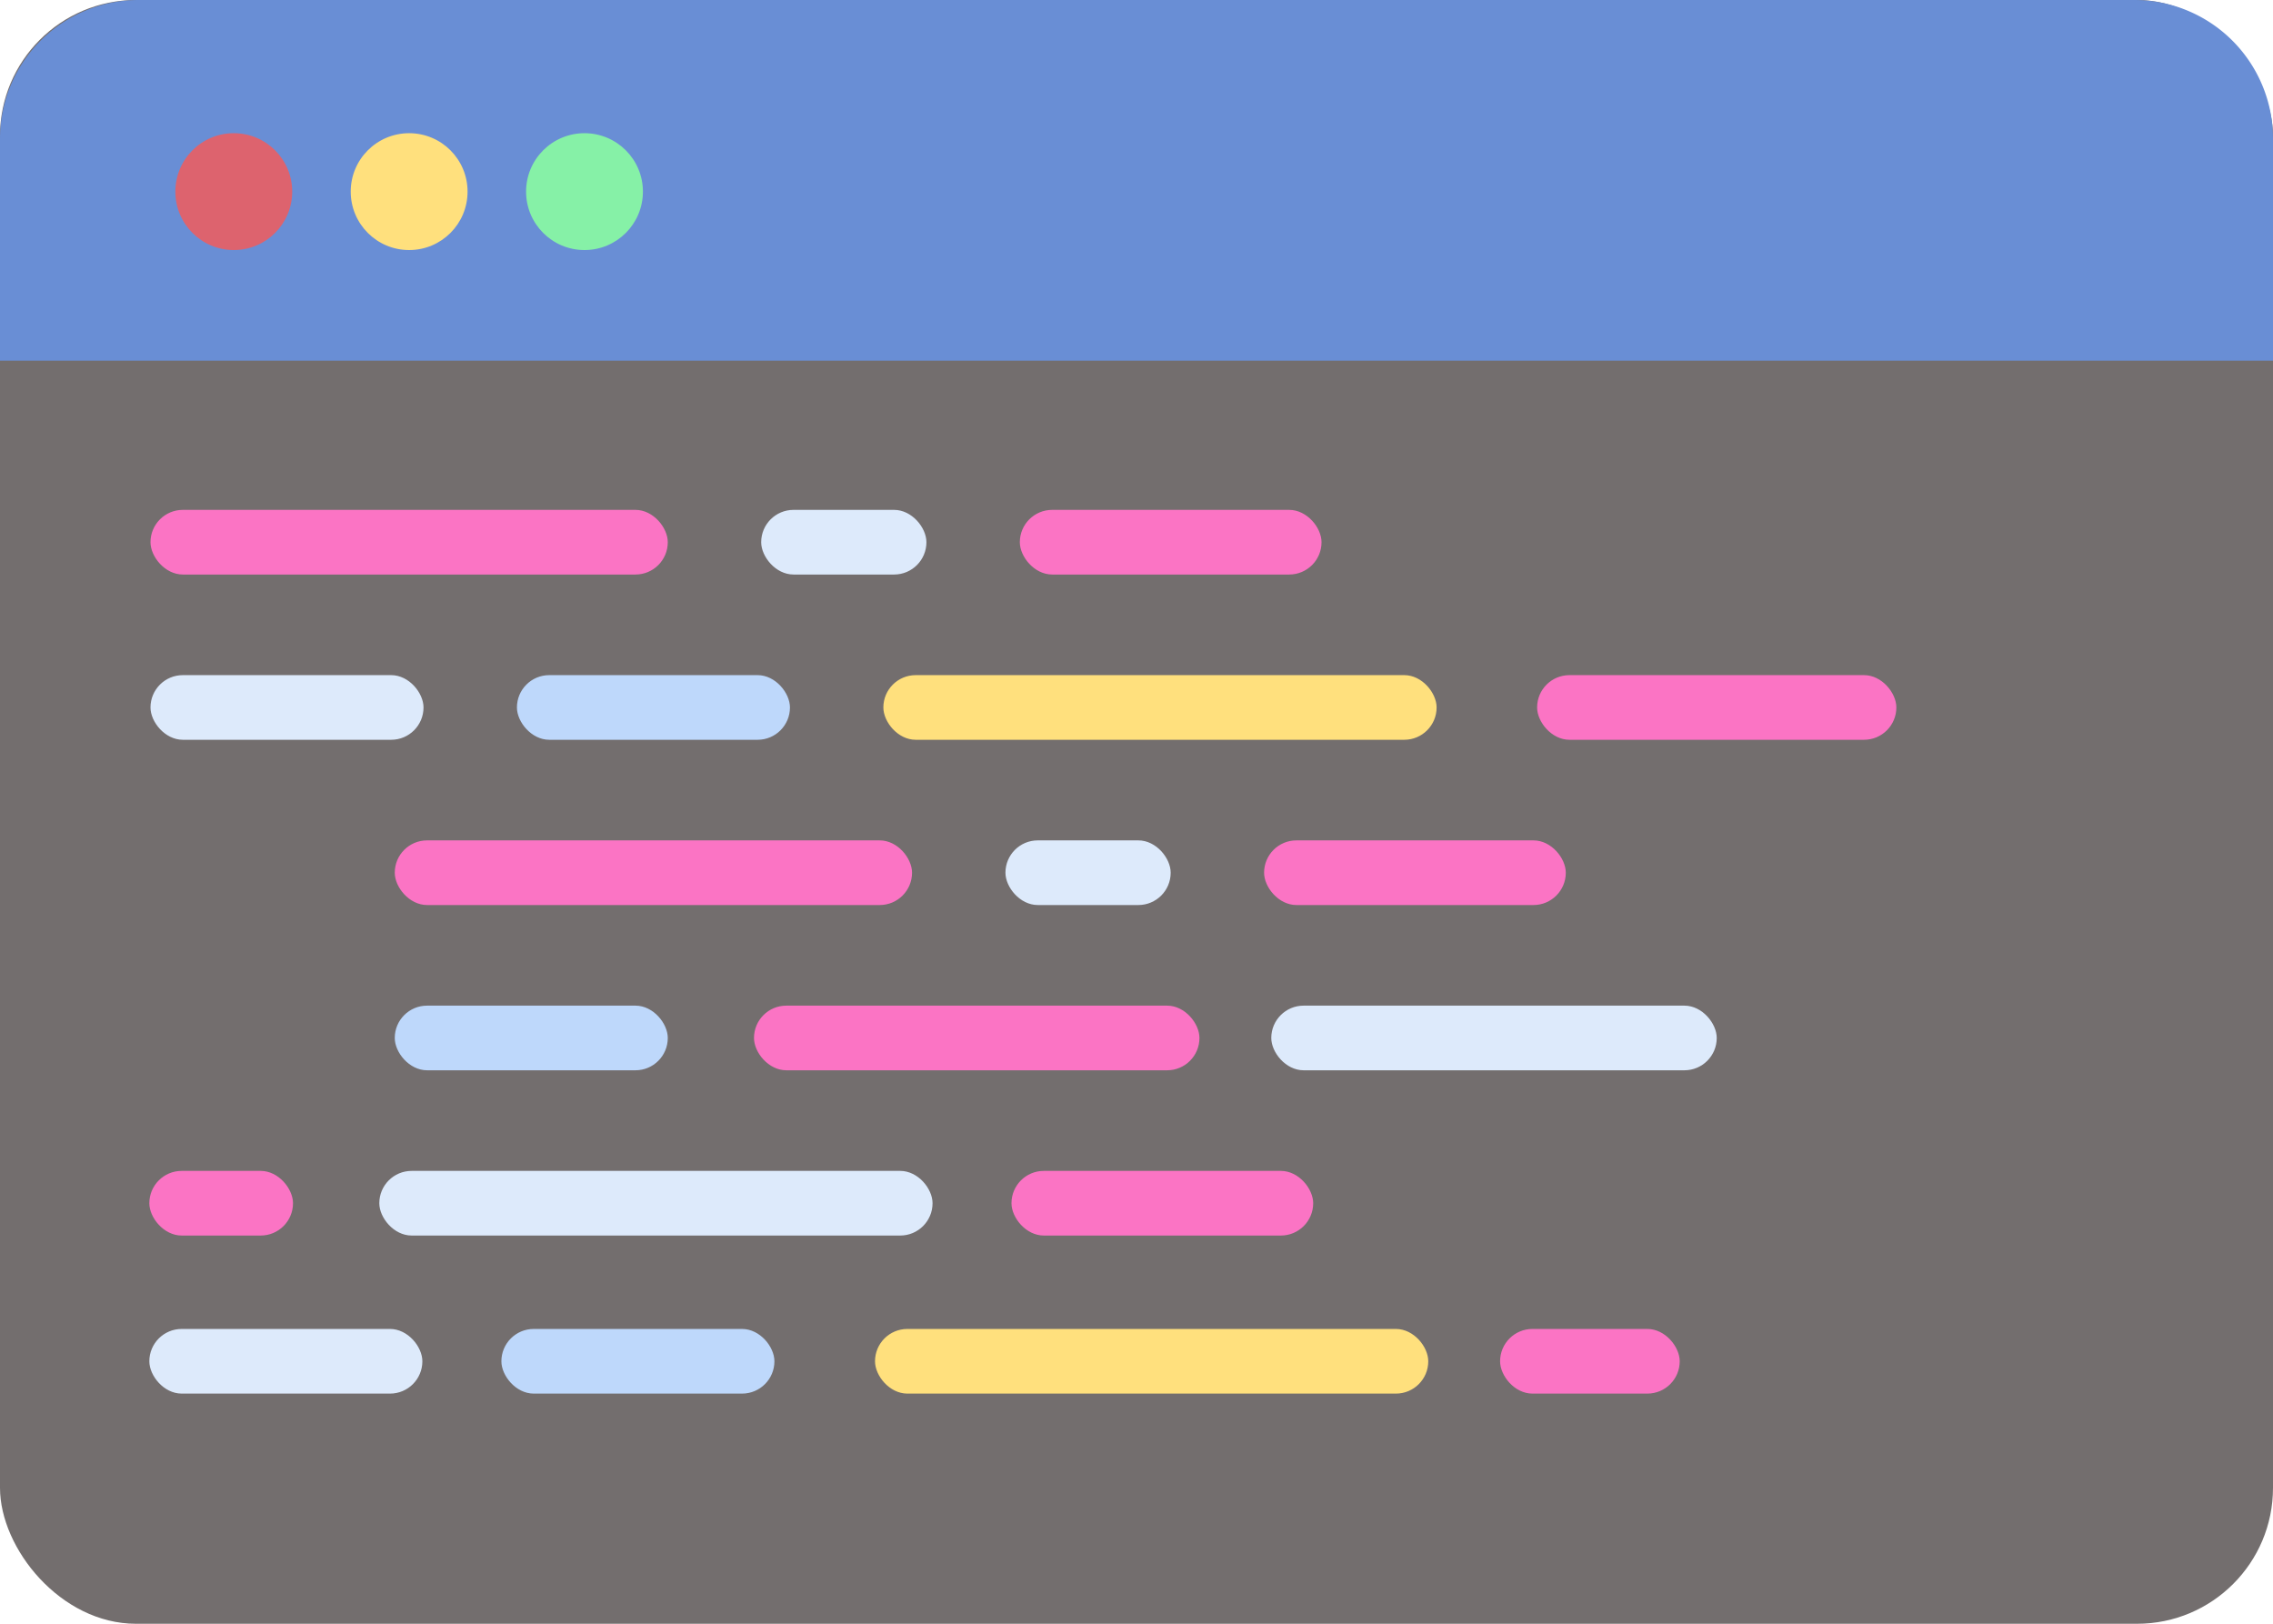 <!-- Icon made by Josefine Adolfsen -->
<svg xmlns="http://www.w3.org/2000/svg" viewBox="0 0 256 182.86">
    <rect width="256" height="182.86" rx="15.31" fill="#736e6e"/>
    <path d="M15.62,0H240.38A15.62,15.62,0,0,1,256,15.62v25a0,0,0,0,1,0,0H0a0,0,0,0,1,0,0v-25A15.62,15.62,0,0,1,15.62,0Z" fill="#698ed5"/>
    <circle cx="26.33" cy="21.58" r="6.58" fill="#dd636e"/>
    <circle cx="46.08" cy="21.58" r="6.58" fill="#ffe07d"/>
    <circle cx="65.83" cy="21.58" r="6.58" fill="#86f1a7"/>
    <rect x="16.95" y="57.42" width="58.26" height="7.28" rx="3.64" fill="#fb74c4"/>
    <rect x="85.73" y="57.42" width="18.61" height="7.28" rx="3.64" fill="#ddeafb"/>
    <rect x="114.86" y="57.42" width="33.98" height="7.28" rx="3.64" fill="#fb74c4"/>
    <rect x="16.95" y="76.03" width="30.75" height="7.28" rx="3.64" fill="#ddeafb"/>
    <rect x="58.22" y="76.03" width="30.75" height="7.28" rx="3.64" fill="#bed8fb"/>
    <rect x="99.49" y="76.03" width="62.31" height="7.28" rx="3.64" fill="#ffe07d"/>
    <rect x="173.12" y="76.03" width="40.46" height="7.28" rx="3.64" fill="#fb74c4"/>
    <rect x="44.46" y="94.64" width="58.26" height="7.28" rx="3.64" fill="#fb74c4"/>
    <rect x="113.24" y="94.64" width="18.61" height="7.28" rx="3.64" fill="#ddeafb"/>
    <rect x="142.37" y="94.64" width="33.98" height="7.28" rx="3.64" fill="#fb74c4"/>
    <rect x="44.46" y="113.25" width="30.75" height="7.28" rx="3.64" fill="#bed8fb"/>
    <rect x="84.92" y="113.25" width="50.17" height="7.28" rx="3.64" fill="#fb74c4"/>
    <rect x="143.18" y="113.25" width="50.17" height="7.28" rx="3.64" fill="#ddeafb"/>
    <rect x="16.82" y="131.86" width="16.18" height="7.28" rx="3.64" fill="#fb74c4"/>
    <rect x="42.72" y="131.86" width="62.31" height="7.28" rx="3.64" fill="#ddeafb"/>
    <rect x="113.92" y="131.86" width="33.98" height="7.28" rx="3.64" fill="#fb74c4"/>
    <rect x="16.82" y="149.66" width="30.75" height="7.28" rx="3.64" fill="#ddeafb"/>
    <rect x="56.47" y="149.66" width="30.75" height="7.28" rx="3.64" fill="#bed8fb"/>
    <rect x="98.55" y="149.66" width="62.31" height="7.28" rx="3.64" fill="#ffe07d"/>
    <rect x="168.95" y="149.66" width="20.23" height="7.28" rx="3.64" fill="#fb74c4"/>
</svg>
